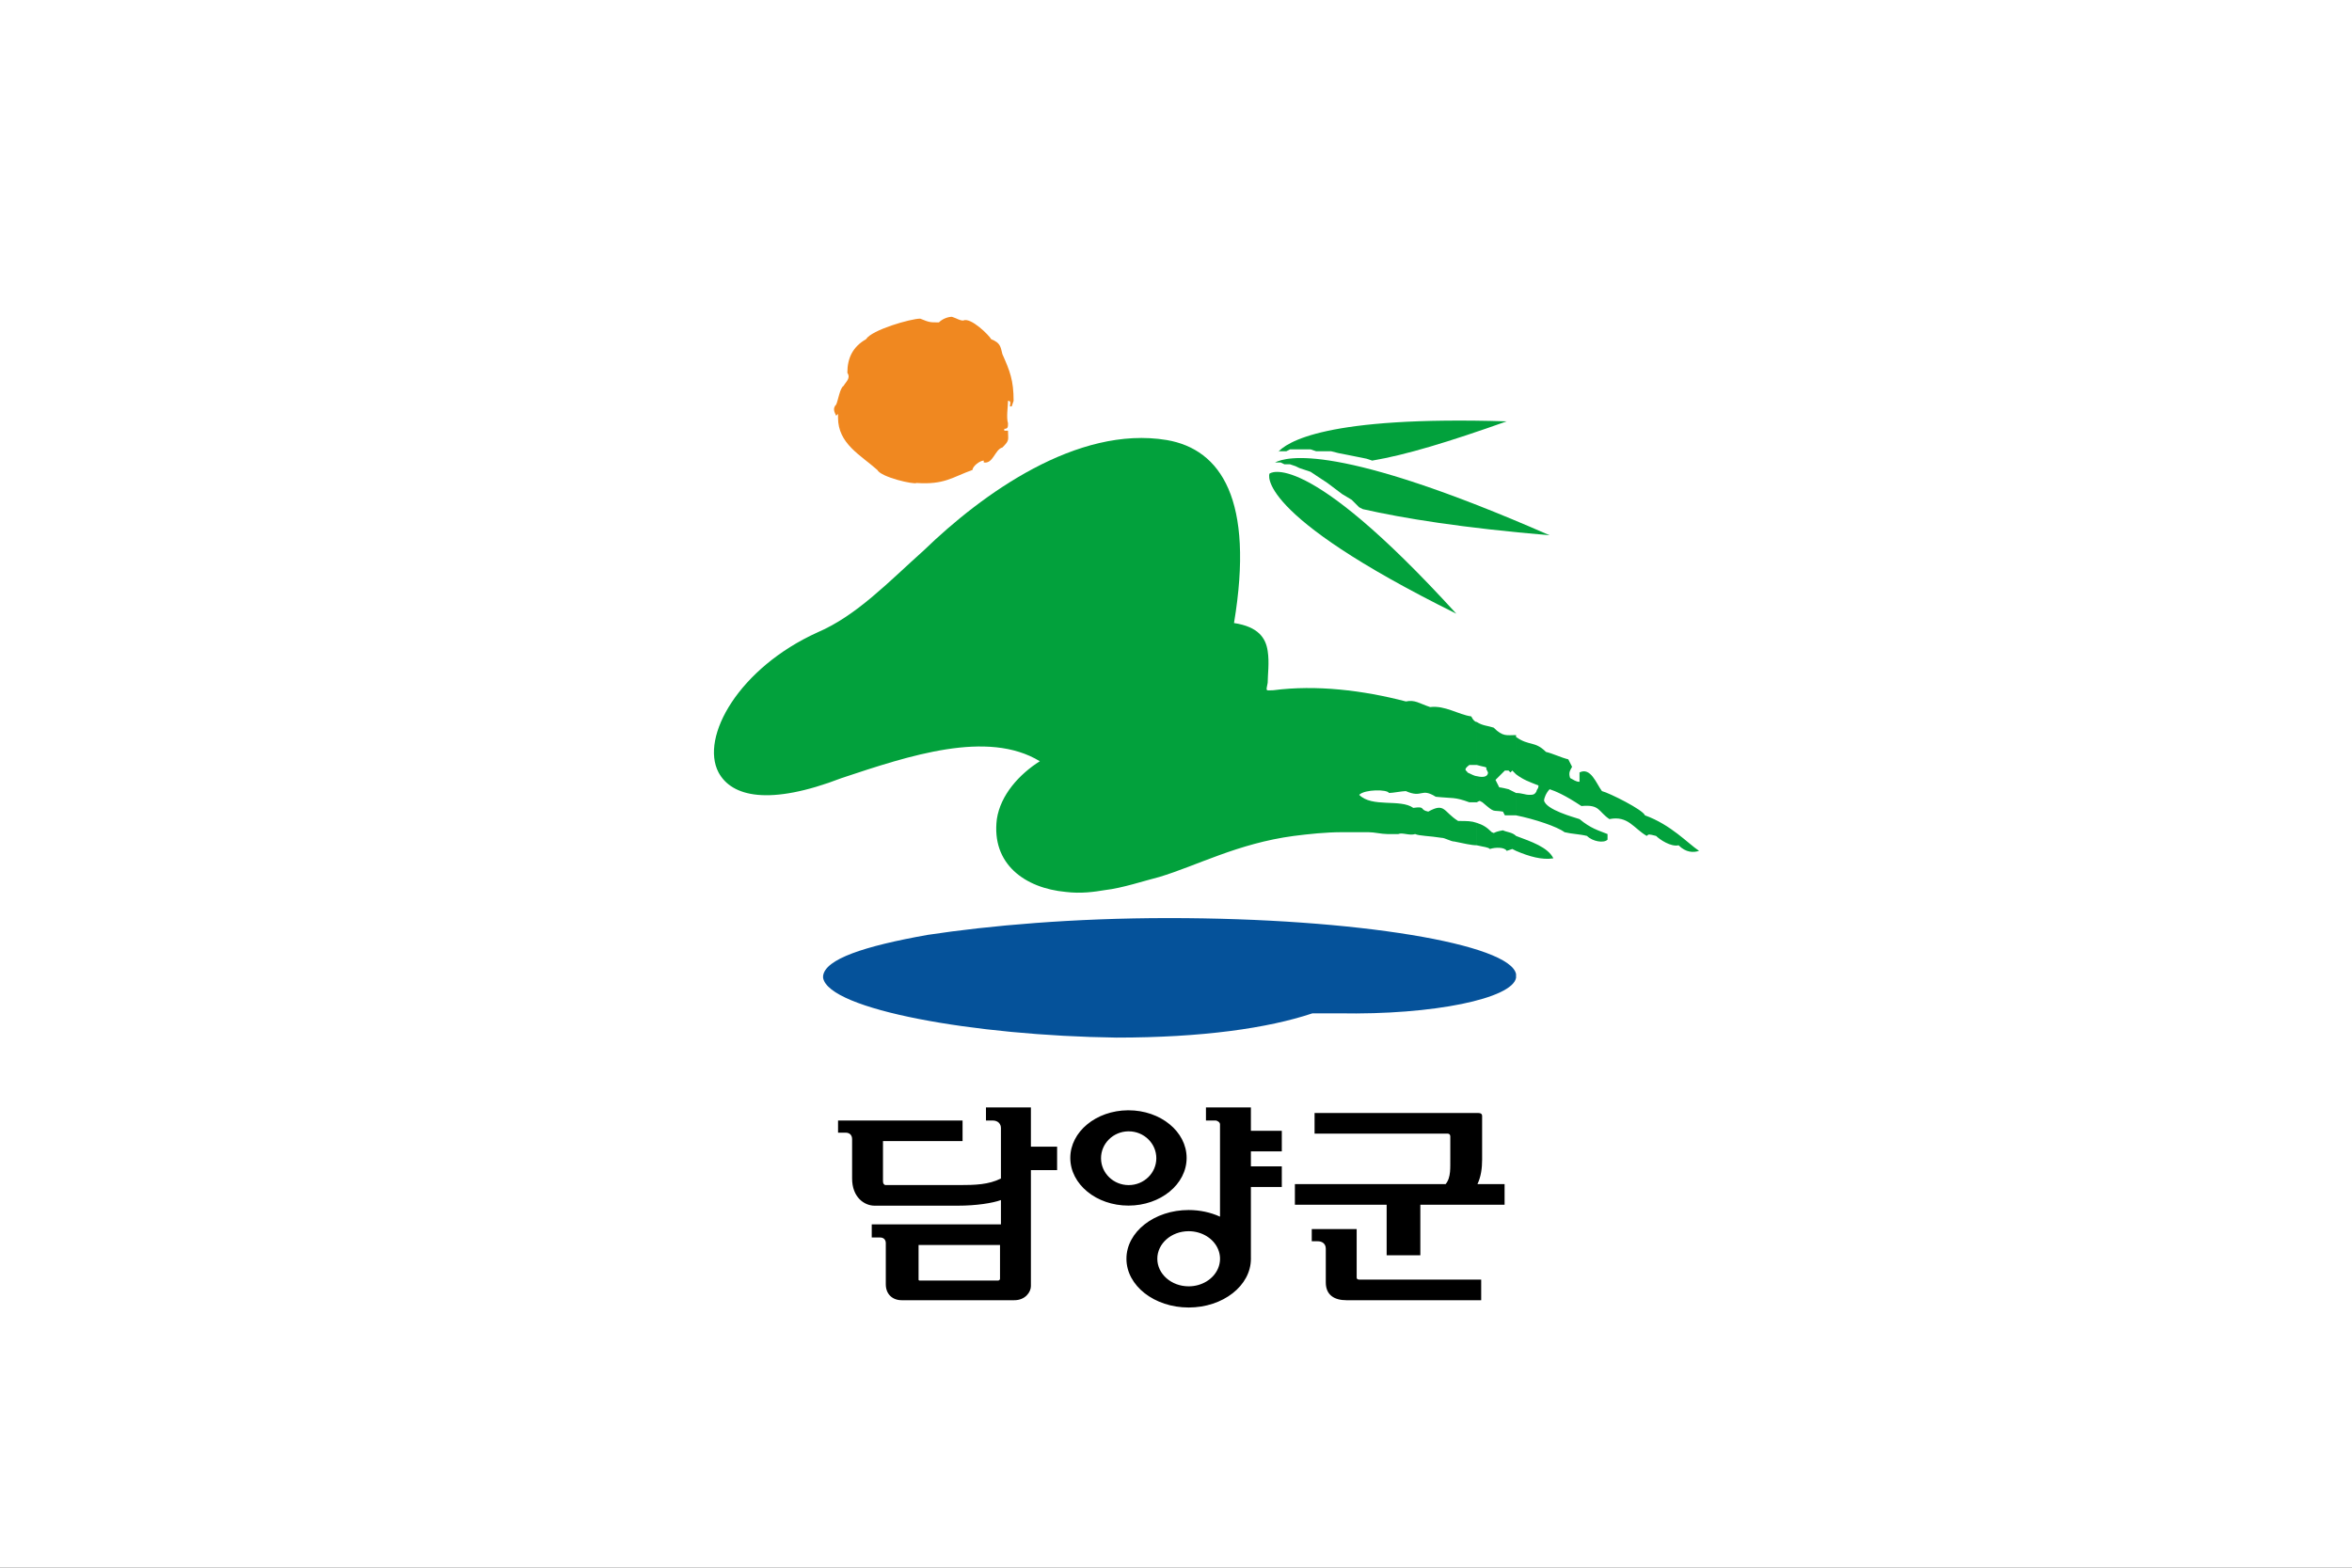 <?xml version="1.0" encoding="UTF-8" standalone="no"?>
<svg
   xmlns:dc="http://purl.org/dc/elements/1.1/"
   xmlns:cc="http://creativecommons.org/ns#"
   xmlns:rdf="http://www.w3.org/1999/02/22-rdf-syntax-ns#"
   xmlns:svg="http://www.w3.org/2000/svg"
   xmlns="http://www.w3.org/2000/svg"
   xmlns:sodipodi="http://sodipodi.sourceforge.net/DTD/sodipodi-0.dtd"
   xmlns:inkscape="http://www.inkscape.org/namespaces/inkscape"
   width="300mm"
   height="200mm"
   viewBox="0 0 300 200"
   version="1.1"
   id="svg8"
   inkscape:version="1.0.1 (3bc2e813f5, 2020-09-07)"
   sodipodi:docname="Flag of Damyang.svg">
  <rect x="0" y="0" width="300" height="200" fill="#333333" stroke="none"/>
  <defs
     id="defs2">
    <clipPath
       clipPathUnits="userSpaceOnUse"
       id="clipPath18">
      <path
         d="M 0,841.89 H 595.28 V 0 H 0 Z"
         id="path16" />
    </clipPath>
    <linearGradient
       x1="0"
       y1="0"
       x2="1"
       y2="0"
       gradientUnits="userSpaceOnUse"
       gradientTransform="matrix(23.954,-0.114,-0.114,-23.954,227.456,332.745)"
       spreadMethod="pad"
       id="linearGradient140">
      <stop
         style="stop-opacity:1;stop-color:#85c13f"
         offset="0"
         id="stop136" />
      <stop
         style="stop-opacity:1;stop-color:#5fb16e"
         offset="1"
         id="stop138" />
    </linearGradient>
    <linearGradient
       x1="0"
       y1="0"
       x2="1"
       y2="0"
       gradientUnits="userSpaceOnUse"
       gradientTransform="matrix(25.512,-0.122,-0.122,-25.512,252.119,330.368)"
       spreadMethod="pad"
       id="linearGradient160">
      <stop
         style="stop-opacity:1;stop-color:#30ab79"
         offset="0"
         id="stop156" />
      <stop
         style="stop-opacity:1;stop-color:#3ea9a4"
         offset="1"
         id="stop158" />
    </linearGradient>
    <linearGradient
       x1="0"
       y1="0"
       x2="1"
       y2="0"
       gradientUnits="userSpaceOnUse"
       gradientTransform="matrix(25.738,-0.123,-0.123,-25.738,278.776,331.196)"
       spreadMethod="pad"
       id="linearGradient180">
      <stop
         style="stop-opacity:1;stop-color:#2da3b2"
         offset="0"
         id="stop176" />
      <stop
         style="stop-opacity:1;stop-color:#2e9ad4"
         offset="1"
         id="stop178" />
    </linearGradient>
    <linearGradient
       x1="0"
       y1="0"
       x2="1"
       y2="0"
       gradientUnits="userSpaceOnUse"
       gradientTransform="matrix(22.246,-0.106,-0.106,-22.246,329.743,293.185)"
       spreadMethod="pad"
       id="linearGradient200">
      <stop
         style="stop-opacity:1;stop-color:#134d95"
         offset="0"
         id="stop196" />
      <stop
         style="stop-opacity:1;stop-color:#2573b6"
         offset="1"
         id="stop198" />
    </linearGradient>
    <linearGradient
       x1="0"
       y1="0"
       x2="1"
       y2="0"
       gradientUnits="userSpaceOnUse"
       gradientTransform="matrix(19.829,-0.095,-0.095,-19.829,355.575,291.733)"
       spreadMethod="pad"
       id="linearGradient220">
      <stop
         style="stop-opacity:1;stop-color:#2573b6"
         offset="0"
         id="stop216" />
      <stop
         style="stop-opacity:1;stop-color:#289ebc"
         offset="1"
         id="stop218" />
    </linearGradient>
    <linearGradient
       x1="0"
       y1="0"
       x2="1"
       y2="0"
       gradientUnits="userSpaceOnUse"
       gradientTransform="matrix(20.803,-0.099,-0.099,-20.802,376.729,290.221)"
       spreadMethod="pad"
       id="linearGradient240">
      <stop
         style="stop-opacity:1;stop-color:#30ab79"
         offset="0"
         id="stop236" />
      <stop
         style="stop-opacity:1;stop-color:#8caabd"
         offset="1"
         id="stop238" />
    </linearGradient>
    <linearGradient
       x1="0"
       y1="0"
       x2="1"
       y2="0"
       gradientUnits="userSpaceOnUse"
       gradientTransform="matrix(29.139,-0.139,-0.139,-29.139,319.768,338.875)"
       spreadMethod="pad"
       id="linearGradient260">
      <stop
         style="stop-opacity:1;stop-color:#2d8bcc"
         offset="0"
         id="stop256" />
      <stop
         style="stop-opacity:1;stop-color:#2573b6"
         offset="1"
         id="stop258" />
    </linearGradient>
    <linearGradient
       x1="0"
       y1="0"
       x2="1"
       y2="0"
       gradientUnits="userSpaceOnUse"
       gradientTransform="matrix(36.28,-0.173,-0.173,-36.28,350.657,337.739)"
       spreadMethod="pad"
       id="linearGradient280">
      <stop
         style="stop-opacity:1;stop-color:#2573b6"
         offset="0"
         id="stop276" />
      <stop
         style="stop-opacity:1;stop-color:#134d95"
         offset="1"
         id="stop278" />
    </linearGradient>
    <linearGradient
       x1="0"
       y1="0"
       x2="1"
       y2="0"
       gradientUnits="userSpaceOnUse"
       gradientTransform="matrix(42.793,-0.204,-0.204,-42.793,405.753,296.179)"
       spreadMethod="pad"
       id="linearGradient300">
      <stop
         style="stop-opacity:1;stop-color:#bfa562"
         offset="0"
         id="stop296" />
      <stop
         style="stop-opacity:1;stop-color:#e0742b"
         offset="1"
         id="stop298" />
    </linearGradient>
    <linearGradient
       x1="0"
       y1="0"
       x2="1"
       y2="0"
       gradientUnits="userSpaceOnUse"
       gradientTransform="matrix(39.535,-0.189,-0.189,-39.535,453.103,297.273)"
       spreadMethod="pad"
       id="linearGradient320">
      <stop
         style="stop-opacity:1;stop-color:#e16b28"
         offset="0"
         id="stop316" />
      <stop
         style="stop-opacity:1;stop-color:#d8312d"
         offset="1"
         id="stop318" />
    </linearGradient>
    <clipPath
       clipPathUnits="userSpaceOnUse"
       id="clipPath18-2">
      <path
         inkscape:connector-curvature="0"
         d="M 0,841.89 H 595.28 V 0 H 0 Z"
         id="path16-2" />
    </clipPath>
    <clipPath
       clipPathUnits="userSpaceOnUse"
       id="clipPath522">
      <path
         d="M 0,841.89 H 595.276 V 0 H 0 Z"
         id="path520"
         inkscape:connector-curvature="0" />
    </clipPath>
    <clipPath
       clipPathUnits="userSpaceOnUse"
       id="clipPath530">
      <path
         d="M 169.7,596.93 H 536.42 V 349.409 H 169.7 Z"
         id="path528"
         inkscape:connector-curvature="0" />
    </clipPath>
    <clipPath
       clipPathUnits="userSpaceOnUse"
       id="clipPath546">
      <path
         d="m 451.13,818.169 h 103.5 V 595.22 h -103.5 z"
         id="path544"
         inkscape:connector-curvature="0" />
    </clipPath>
    <clipPath
       clipPathUnits="userSpaceOnUse"
       id="clipPath118">
      <path
         d="M 0,841.89 H 595.276 V 0 H 0 Z"
         id="path116"
         inkscape:connector-curvature="0" />
    </clipPath>
    <clipPath
       clipPathUnits="userSpaceOnUse"
       id="clipPath126">
      <path
         d="m 169.47,818.6 h 377.9 V 373.859 h -377.9 z"
         id="path124"
         inkscape:connector-curvature="0" />
    </clipPath>
    <clipPath
       clipPathUnits="userSpaceOnUse"
       id="clipPath106">
      <path
         d="M 0,841.89 H 595.276 V 0 H 0 Z"
         id="path104"
         inkscape:connector-curvature="0" />
    </clipPath>
    <clipPath
       clipPathUnits="userSpaceOnUse"
       id="clipPath18-8">
      <path
         d="M 0,841.89 H 595.276 V 0 H 0 Z"
         id="path16-4"
         inkscape:connector-curvature="0" />
    </clipPath>
    <clipPath
       clipPathUnits="userSpaceOnUse"
       id="clipPath18-6">
      <path
         d="M 0,841.89 H 595.28 V 0 H 0 Z"
         id="path16-3" />
    </clipPath>
    <linearGradient
       x1="0"
       y1="0"
       x2="1"
       y2="0"
       gradientUnits="userSpaceOnUse"
       gradientTransform="matrix(-73.382,107.989,107.989,73.382,356.304,314.471)"
       spreadMethod="pad"
       id="linearGradient206">
      <stop
         style="stop-opacity:1;stop-color:#2a3b96"
         offset="0"
         id="stop198-5" />
      <stop
         style="stop-opacity:1;stop-color:#2c3792"
         offset="0.539"
         id="stop200" />
      <stop
         style="stop-opacity:1;stop-color:#00adef"
         offset="0.8"
         id="stop202" />
      <stop
         style="stop-opacity:1;stop-color:#00adef"
         offset="1"
         id="stop204" />
    </linearGradient>
    <linearGradient
       x1="0"
       y1="0"
       x2="1"
       y2="0"
       gradientUnits="userSpaceOnUse"
       gradientTransform="matrix(-64.526,94.956,94.956,64.526,329.172,303.203)"
       spreadMethod="pad"
       id="linearGradient230">
      <stop
         style="stop-opacity:1;stop-color:#2a3b96"
         offset="0"
         id="stop222" />
      <stop
         style="stop-opacity:1;stop-color:#2c3792"
         offset="0.539"
         id="stop224" />
      <stop
         style="stop-opacity:1;stop-color:#00adef"
         offset="0.8"
         id="stop226" />
      <stop
         style="stop-opacity:1;stop-color:#00adef"
         offset="1"
         id="stop228" />
    </linearGradient>
    <linearGradient
       x1="0"
       y1="0"
       x2="1"
       y2="0"
       gradientUnits="userSpaceOnUse"
       gradientTransform="matrix(-73.386,107.994,107.994,73.386,368.143,322.514)"
       spreadMethod="pad"
       id="linearGradient254">
      <stop
         style="stop-opacity:1;stop-color:#2a3b96"
         offset="0"
         id="stop246" />
      <stop
         style="stop-opacity:1;stop-color:#2c3792"
         offset="0.539"
         id="stop248" />
      <stop
         style="stop-opacity:1;stop-color:#00adef"
         offset="0.8"
         id="stop250" />
      <stop
         style="stop-opacity:1;stop-color:#00adef"
         offset="1"
         id="stop252" />
    </linearGradient>
    <linearGradient
       x1="0"
       y1="0"
       x2="1"
       y2="0"
       gradientUnits="userSpaceOnUse"
       gradientTransform="matrix(-73.388,107.997,107.997,73.388,312.87,284.947)"
       spreadMethod="pad"
       id="linearGradient278">
      <stop
         style="stop-opacity:1;stop-color:#2a3b96"
         offset="0"
         id="stop270" />
      <stop
         style="stop-opacity:1;stop-color:#2c3792"
         offset="0.539"
         id="stop272" />
      <stop
         style="stop-opacity:1;stop-color:#00adef"
         offset="0.8"
         id="stop274" />
      <stop
         style="stop-opacity:1;stop-color:#00adef"
         offset="1"
         id="stop276-9" />
    </linearGradient>
    <linearGradient
       x1="0"
       y1="0"
       x2="1"
       y2="0"
       gradientUnits="userSpaceOnUse"
       gradientTransform="matrix(-73.384,107.991,107.991,73.384,327.204,294.694)"
       spreadMethod="pad"
       id="linearGradient302">
      <stop
         style="stop-opacity:1;stop-color:#2a3b96"
         offset="0"
         id="stop294" />
      <stop
         style="stop-opacity:1;stop-color:#2c3792"
         offset="0.539"
         id="stop296-8" />
      <stop
         style="stop-opacity:1;stop-color:#00adef"
         offset="0.8"
         id="stop298-1" />
      <stop
         style="stop-opacity:1;stop-color:#00adef"
         offset="1"
         id="stop300" />
    </linearGradient>
    <linearGradient
       x1="0"
       y1="0"
       x2="1"
       y2="0"
       gradientUnits="userSpaceOnUse"
       gradientTransform="matrix(-73.388,107.997,107.997,73.388,321.461,290.785)"
       spreadMethod="pad"
       id="linearGradient326">
      <stop
         style="stop-opacity:1;stop-color:#2a3b96"
         offset="0"
         id="stop318-6" />
      <stop
         style="stop-opacity:1;stop-color:#2c3792"
         offset="0.539"
         id="stop320" />
      <stop
         style="stop-opacity:1;stop-color:#00adef"
         offset="0.8"
         id="stop322" />
      <stop
         style="stop-opacity:1;stop-color:#00adef"
         offset="1"
         id="stop324" />
    </linearGradient>
    <linearGradient
       x1="0"
       y1="0"
       x2="1"
       y2="0"
       gradientUnits="userSpaceOnUse"
       gradientTransform="matrix(-73.384,107.992,107.992,73.384,302.25,277.738)"
       spreadMethod="pad"
       id="linearGradient350">
      <stop
         style="stop-opacity:1;stop-color:#2a3b96"
         offset="0"
         id="stop342" />
      <stop
         style="stop-opacity:1;stop-color:#2c3792"
         offset="0.539"
         id="stop344" />
      <stop
         style="stop-opacity:1;stop-color:#00adef"
         offset="0.8"
         id="stop346" />
      <stop
         style="stop-opacity:1;stop-color:#00adef"
         offset="1"
         id="stop348" />
    </linearGradient>
    <linearGradient
       x1="0"
       y1="0"
       x2="1"
       y2="0"
       gradientUnits="userSpaceOnUse"
       gradientTransform="matrix(-64.527,94.957,94.957,64.527,328.704,302.885)"
       spreadMethod="pad"
       id="linearGradient374">
      <stop
         style="stop-opacity:1;stop-color:#2a3b96"
         offset="0"
         id="stop366" />
      <stop
         style="stop-opacity:1;stop-color:#2c3792"
         offset="0.539"
         id="stop368" />
      <stop
         style="stop-opacity:1;stop-color:#00adef"
         offset="0.8"
         id="stop370" />
      <stop
         style="stop-opacity:1;stop-color:#00adef"
         offset="1"
         id="stop372" />
    </linearGradient>
    <linearGradient
       x1="0"
       y1="0"
       x2="1"
       y2="0"
       gradientUnits="userSpaceOnUse"
       gradientTransform="matrix(-101.028,107.165,107.165,101.028,377.221,303.216)"
       spreadMethod="pad"
       id="linearGradient398">
      <stop
         style="stop-opacity:1;stop-color:#2a3b96"
         offset="0"
         id="stop390" />
      <stop
         style="stop-opacity:1;stop-color:#2c3792"
         offset="0.539"
         id="stop392" />
      <stop
         style="stop-opacity:1;stop-color:#00adef"
         offset="0.8"
         id="stop394" />
      <stop
         style="stop-opacity:1;stop-color:#00adef"
         offset="1"
         id="stop396" />
    </linearGradient>
    <linearGradient
       x1="0"
       y1="0"
       x2="1"
       y2="0"
       gradientUnits="userSpaceOnUse"
       gradientTransform="matrix(-101.023,107.16,107.16,101.023,393.094,318.186)"
       spreadMethod="pad"
       id="linearGradient422">
      <stop
         style="stop-opacity:1;stop-color:#2a3b96"
         offset="0"
         id="stop414" />
      <stop
         style="stop-opacity:1;stop-color:#2c3792"
         offset="0.539"
         id="stop416" />
      <stop
         style="stop-opacity:1;stop-color:#00adef"
         offset="0.8"
         id="stop418" />
      <stop
         style="stop-opacity:1;stop-color:#00adef"
         offset="1"
         id="stop420" />
    </linearGradient>
    <linearGradient
       x1="0"
       y1="0"
       x2="1"
       y2="0"
       gradientUnits="userSpaceOnUse"
       gradientTransform="matrix(-74.449,78.973,78.973,74.449,387.494,348.702)"
       spreadMethod="pad"
       id="linearGradient446">
      <stop
         style="stop-opacity:1;stop-color:#2a3b96"
         offset="0"
         id="stop438" />
      <stop
         style="stop-opacity:1;stop-color:#2c3792"
         offset="0.539"
         id="stop440" />
      <stop
         style="stop-opacity:1;stop-color:#00adef"
         offset="0.8"
         id="stop442" />
      <stop
         style="stop-opacity:1;stop-color:#00adef"
         offset="1"
         id="stop444" />
    </linearGradient>
    <clipPath
       clipPathUnits="userSpaceOnUse"
       id="clipPath18-68">
      <path
         d="M 0,841.89 H 595.28 V 0 H 0 Z"
         id="path16-1"
         inkscape:connector-curvature="0" />
    </clipPath>
    <linearGradient
       gradientUnits="userSpaceOnUse"
       y2="1004.25"
       x2="148.003"
       y1="959.558"
       x1="148.003"
       id="1">
      <stop
         id="stop2347"
         style="stop-color:#0099da"
         offset="0" />
      <stop
         id="stop2349"
         style="stop-color:#0099da"
         offset="1" />
    </linearGradient>
    <linearGradient
       gradientUnits="userSpaceOnUse"
       y2="1150.79"
       x2="210.429"
       y1="1106.1"
       x1="210.429"
       id="2">
      <stop
         id="stop2360"
         style="stop-color:#0099da"
         offset="0" />
      <stop
         id="stop2362"
         style="stop-color:#0099da"
         offset="1" />
    </linearGradient>
    <linearGradient
       gradientUnits="userSpaceOnUse"
       y2="997.515"
       x2="290.309"
       y1="952.822"
       x1="290.309"
       id="3">
      <stop
         id="stop2373"
         style="stop-color:#0099da"
         offset="0" />
      <stop
         id="stop2375"
         style="stop-color:#0099da"
         offset="1" />
    </linearGradient>
    <linearGradient
       gradientUnits="userSpaceOnUse"
       y2="996.852"
       x2="438.795"
       y1="952.159"
       x1="438.795"
       id="4">
      <stop
         id="stop2386"
         style="stop-color:#0099da"
         offset="0" />
      <stop
         id="stop2388"
         style="stop-color:#0099da"
         offset="1" />
    </linearGradient>
    <linearGradient
       gradientUnits="userSpaceOnUse"
       y2="1156.86"
       x2="370.742"
       y1="1112.17"
       x1="370.742"
       id="5">
      <stop
         id="stop2399"
         style="stop-color:#0099da"
         offset="0" />
      <stop
         id="stop2401"
         style="stop-color:#0099da"
         offset="1" />
    </linearGradient>
    <linearGradient
       gradientUnits="userSpaceOnUse"
       y2="1283.44"
       x2="102.794"
       y1="1249.77"
       x1="102.794"
       id="6">
      <stop
         id="stop2470"
         style="stop-color:#0099da"
         offset="0" />
      <stop
         id="stop2472"
         style="stop-color:#0099da"
         offset="1" />
    </linearGradient>
    <linearGradient
       gradientUnits="userSpaceOnUse"
       y2="1283.44"
       x2="207.557"
       y1="1249.77"
       x1="207.557"
       id="7">
      <stop
         id="stop2573"
         style="stop-color:#0099da"
         offset="0" />
      <stop
         id="stop2575"
         style="stop-color:#0099da"
         offset="1" />
    </linearGradient>
    <linearGradient
       gradientUnits="userSpaceOnUse"
       y2="1472.25"
       x2="102.794"
       y1="1438.58"
       x1="102.794"
       id="8">
      <stop
         id="stop2586"
         style="stop-color:#0099da"
         offset="0" />
      <stop
         id="stop2588"
         style="stop-color:#0099da"
         offset="1" />
    </linearGradient>
    <linearGradient
       gradientUnits="userSpaceOnUse"
       y2="1286.27"
       x2="347.78"
       y1="1250.63"
       x1="347.78"
       id="9">
      <stop
         id="stop2785"
         style="stop-color:#0099da"
         offset="0" />
      <stop
         id="stop2787"
         style="stop-color:#0099da"
         offset="1" />
    </linearGradient>
    <linearGradient
       gradientUnits="userSpaceOnUse"
       y2="1363.27"
       x2="347.78"
       y1="1327.62"
       x1="347.78"
       id="10">
      <stop
         id="stop2798"
         style="stop-color:#0099da"
         offset="0" />
      <stop
         id="stop2800"
         style="stop-color:#0099da"
         offset="1" />
    </linearGradient>
    <linearGradient
       gradientUnits="userSpaceOnUse"
       y2="1439.64"
       x2="347.78"
       y1="1404"
       x1="347.78"
       id="11">
      <stop
         id="stop2811"
         style="stop-color:#0099da"
         offset="0" />
      <stop
         id="stop2813"
         style="stop-color:#0099da"
         offset="1" />
    </linearGradient>
    <linearGradient
       gradientUnits="userSpaceOnUse"
       y2="1515.8"
       x2="347.78"
       y1="1480.16"
       x1="347.78"
       id="12">
      <stop
         id="stop2824"
         style="stop-color:#0099da"
         offset="0" />
      <stop
         id="stop2826"
         style="stop-color:#0099da"
         offset="1" />
    </linearGradient>
    <linearGradient
       gradientUnits="userSpaceOnUse"
       y2="1592.38"
       x2="347.78"
       y1="1556.74"
       x1="347.78"
       id="13">
      <stop
         id="stop2837"
         style="stop-color:#0099da"
         offset="0" />
      <stop
         id="stop2839"
         style="stop-color:#0099da"
         offset="1" />
    </linearGradient>
    <pattern
       id="EMFhbasepattern"
       patternUnits="userSpaceOnUse"
       width="6"
       height="6"
       x="0"
       y="0" />
  </defs>
  <sodipodi:namedview
     id="base"
     pagecolor="#ffffff"
     bordercolor="#666666"
     borderopacity="1.0"
     inkscape:pageopacity="0.0"
     inkscape:pageshadow="2"
     inkscape:zoom="0.5"
     inkscape:cx="358.48287"
     inkscape:cy="557.44902"
     inkscape:document-units="mm"
     inkscape:current-layer="layer1"
     showgrid="false"
     fit-margin-top="0"
     fit-margin-left="0"
     fit-margin-right="0"
     fit-margin-bottom="0"
     inkscape:window-width="1920"
     inkscape:window-height="1018"
     inkscape:window-x="-8"
     inkscape:window-y="-8"
     inkscape:window-maximized="1"
     showguides="true"
     inkscape:document-rotation="0" />
  <g
     inkscape:label="Layer 1"
     inkscape:groupmode="layer"
     id="layer1"
     transform="translate(-188.321,-26.637)">
    <path
       id="rect826"
       style="opacity:1;fill:#ffffff;fill-opacity:1;fill-rule:nonzero;stroke:none;stroke-width:4.318;stroke-linecap:square;stroke-linejoin:bevel;stroke-miterlimit:4;stroke-dasharray:none;stroke-dashoffset:0;stroke-opacity:1;paint-order:fill markers stroke"
       d="m 188.321,26.637 h 300 V 226.637 h -300 z" />
    <g
       transform="matrix(0.353,0,0,-0.353,257.137,344.18)"
       id="g158" />
    <path
       id="path1075"
       style="opacity:1;fill:#000000;fill-opacity:1;stroke:none;stroke-width:0.378;stroke-linecap:round;stroke-linejoin:bevel;stroke-miterlimit:4;stroke-dasharray:none;stroke-opacity:1;paint-order:fill markers stroke"
       d="M 474.57 533.125 L 474.57 539.43 L 477.723 539.43 C 480.495 539.43 481.775 541.182 481.775 543.035 L 481.775 567.367 C 475.797 570.311 469.547 570.52 461.5 570.52 L 426.812 570.52 L 426.355 570.52 C 425.489 570.52 425.004 569.764 425.004 568.719 L 425.004 549.346 L 461.5 549.346 L 463.303 549.346 L 463.303 539.43 L 461.5 539.43 L 403.375 539.43 L 403.375 545.285 L 406.076 545.285 L 406.525 545.285 L 406.98 545.285 C 408.857 545.285 410.141 546.356 410.141 548.439 L 410.141 548.893 L 410.141 567.367 C 410.141 576.376 416.006 580.438 420.945 580.438 L 421.854 580.438 L 422.742 580.438 L 423.656 580.438 L 424.555 580.438 L 461.051 580.438 C 469.957 580.438 477.775 579.195 481.775 577.732 L 481.775 589.447 L 461.5 589.447 L 419.592 589.447 L 419.592 595.754 L 422.307 595.754 L 422.742 595.754 L 423.656 595.754 C 425.384 595.754 426.355 596.903 426.355 598.459 L 426.355 598.91 L 426.355 599.357 L 426.355 616.934 L 426.355 617.387 L 426.355 617.836 L 426.355 618.279 C 426.355 623.028 429.548 625.949 434.016 625.949 L 434.465 625.949 L 434.914 625.949 L 435.373 625.949 L 435.812 625.949 L 436.727 625.949 L 461.5 625.949 L 486.283 625.949 L 486.738 625.949 L 487.182 625.949 L 487.637 625.949 L 488.096 625.949 C 493.48 626.015 496.199 621.993 496.199 619.188 L 496.199 618.734 L 496.199 618.279 L 496.199 617.836 L 496.199 617.387 L 496.199 616.934 L 496.199 596.656 L 496.199 592.15 L 496.199 563.311 L 508.811 563.311 L 508.811 552.045 L 496.199 552.045 L 496.199 533.125 L 474.57 533.125 z M 580.457 533.125 L 580.457 539.43 L 583.156 539.43 L 584.064 539.43 L 584.518 539.43 L 584.963 539.43 C 585.944 539.43 587.221 540.304 587.221 541.232 L 587.221 541.686 L 587.221 542.135 L 587.221 542.586 L 587.221 543.035 L 587.221 585.723 C 582.642 583.632 577.437 582.53 572.137 582.529 C 555.592 582.53 542.181 593.036 542.182 605.996 C 542.182 618.955 555.593 629.461 572.137 629.461 C 588.681 629.462 602.093 618.956 602.094 605.996 C 602.094 605.737 602.088 605.477 602.088 605.346 L 602.088 571.428 L 616.963 571.428 L 616.963 561.514 L 602.088 561.514 L 602.088 554.305 L 616.963 554.305 L 616.963 544.391 L 602.088 544.391 L 602.088 533.125 L 580.457 533.125 z M 542.92 534.514 C 527.551 534.62 515.16 544.861 515.16 557.457 C 515.16 570.128 527.694 580.4 543.156 580.4 C 558.618 580.4 571.152 570.128 571.152 557.457 C 571.152 544.786 558.618 534.514 543.156 534.514 C 543.077 534.513 542.999 534.513 542.92 534.514 z M 632.734 535.826 L 632.734 545.738 L 672.387 545.738 L 696.717 545.738 C 697.7 545.738 698.064 546.384 698.064 547.09 L 698.064 555.199 L 698.064 556.105 L 698.064 556.557 L 698.064 557.457 C 697.989 561.821 698.53 566.834 695.807 570.068 L 672.387 570.068 L 623.264 570.068 L 623.264 579.982 L 667.428 579.982 L 667.428 604.316 L 672.387 604.316 L 683.645 604.316 L 683.645 579.982 L 724.195 579.982 L 724.195 570.068 L 711.129 570.068 C 712.822 566.514 713.381 562.413 713.381 558.354 L 713.381 557.906 L 713.381 557 L 713.381 556.557 L 713.381 537.18 C 713.381 536.36 712.84 535.826 711.584 535.826 L 672.387 535.826 L 632.734 535.826 z M 543.049 544.646 C 543.119 544.646 543.189 544.646 543.26 544.646 C 550.61 544.646 556.568 550.441 556.568 557.59 C 556.568 564.738 550.61 570.533 543.26 570.533 C 535.91 570.533 529.951 564.738 529.951 557.59 C 529.95 550.521 535.781 544.759 543.049 544.646 z M 631.381 591.699 L 631.381 597.561 L 634.078 597.561 C 636.383 597.512 638.137 598.713 638.137 601.164 L 638.137 617.387 C 638.137 623.652 642.503 625.949 648.047 625.949 L 672.387 625.949 L 712.932 625.949 L 712.932 616.039 L 672.387 616.039 L 654.355 616.039 C 653.635 616.039 653 615.767 653 615.129 L 653 591.699 L 631.381 591.699 z M 571.998 592.727 L 572.012 592.727 C 572.053 592.726 572.095 592.726 572.137 592.727 C 578.478 592.726 584.143 596.21 586.316 601.447 C 586.857 602.749 587.162 604.117 587.221 605.502 L 587.221 605.668 L 587.221 606.49 C 587.162 607.874 586.859 609.239 586.318 610.543 C 584.143 615.782 578.477 619.266 572.137 619.266 C 563.802 619.265 557.045 613.324 557.045 605.996 C 557.045 598.715 563.717 592.794 571.998 592.727 z M 442.129 599.357 L 461.5 599.357 L 481.332 599.357 L 481.332 615.129 L 481.332 615.586 C 481.332 616.054 480.944 616.477 480.416 616.477 L 479.982 616.477 L 461.5 616.477 L 443.482 616.477 L 443.031 616.477 L 442.572 616.477 C 442.322 616.477 442.129 616.328 442.129 616.039 L 442.129 615.586 L 442.129 599.357 z "
       transform="matrix(0.265,0,0,0.265,188.321,26.637)" />
    <g
       id="g1073">
      <g
         id="g1051"
         transform="matrix(0.799,0,0,0.799,37.892,16.871)">
        <path
           inkscape:connector-curvature="0"
           style="fill:#f08820;fill-rule:evenodd;stroke:none;stroke-width:1.264"
           d="m 340.24,62.807 c 0.902,0.294 1.202,0.595 1.797,0.595 1.184,-0.595 4.17,2.388 4.465,2.981 1.49,0.596 1.49,1.192 1.79,2.384 1.194,2.683 1.79,4.174 1.79,7.451 l -0.301,0.897 H 349.487 c 0,-0.297 0.296,-0.897 -0.299,-0.897 0,0.897 -0.294,2.688 0,3.583 0,0.589 0,0.892 -0.595,0.892 v 0.298 h 0.595 c 0,1.494 0.299,1.494 -0.895,2.683 -1.19,0.298 -1.491,2.683 -2.976,2.386 v -0.296 c -0.607,0 -1.79,0.895 -1.79,1.488 -3.287,1.19 -4.476,2.386 -8.946,2.087 -0.301,0.298 -5.661,-0.897 -6.261,-2.087 -2.68,-2.388 -6.267,-4.174 -6.267,-8.347 v -0.603 l -0.294,0.306 c -0.3,-0.594 -0.595,-1.195 0,-1.79 0.294,-0.6 0.6,-2.686 1.19,-2.983 0.3,-0.598 1.19,-1.193 0.594,-2.087 0,-2.383 0.896,-4.174 2.986,-5.365 0.896,-1.488 7.151,-3.282 8.647,-3.282 1.49,0.598 1.49,0.598 2.981,0.598 0.6,-0.598 1.49,-0.892 2.084,-0.892 z"
           id="path3514" />
        <path
           inkscape:connector-curvature="0"
           style="fill:#02a13c;fill-rule:evenodd;stroke:none;stroke-width:1.264"
           d="m 420.754,110.209 c -32.505,-16.095 -29.825,-22.359 -29.825,-22.359 0,0 5.371,-4.469 29.825,22.359 z"
           id="path3516" />
        <path
           inkscape:connector-curvature="0"
           style="fill:#02a13c;fill-rule:evenodd;stroke:none;stroke-width:1.264"
           d="m 428.8,79.499 c -28.925,-0.89 -35.181,3.282 -36.672,5.075 l 0.291,-0.301 h 0.6 0.6 l 0.589,-0.299 h 0.601 0.89 0.895 0.896 l 0.89,0.299 h 1.2 1.19 l 1.19,0.301 1.495,0.292 1.491,0.299 1.49,0.301 0.89,0.299 c 5.371,-0.9 12.228,-2.985 21.474,-6.266 z"
           id="path3518" />
        <path
           inkscape:connector-curvature="0"
           style="fill:#02a13c;fill-rule:evenodd;stroke:none;stroke-width:1.264"
           d="m 435.655,97.69 c -14.012,-1.192 -23.252,-2.688 -29.813,-4.17 l -0.596,-0.301 -1.195,-1.195 -1.49,-0.892 -1.189,-0.895 -1.19,-0.896 -0.901,-0.595 -0.901,-0.596 -0.89,-0.596 -0.896,-0.299 -0.895,-0.303 -0.6,-0.291 -0.891,-0.302 h -0.589 -0.301 l -0.6,-0.297 h -0.59 -0.306 c 1.797,-0.896 9.837,-3.28 43.832,11.629 z"
           id="path3520" />
        <path
           inkscape:connector-curvature="0"
           style="fill:#02a13c;fill-rule:evenodd;stroke:none;stroke-width:1.264"
           d="m 430.291,135.854 c 1.189,0.896 2.084,1.195 3.58,1.785 0,0.6 -0.301,0.6 -0.301,0.9 -0.294,0.595 -0.605,0.595 -1.195,0.595 -0.594,0 -1.189,-0.294 -2.084,-0.294 v 3.57 c 2.985,0.6 6.554,1.796 7.744,2.69 1.202,0.296 2.391,0.296 3.581,0.596 0.896,0.895 2.691,1.194 3.28,0.595 v -0.896 c -1.491,-0.595 -2.679,-0.895 -4.471,-2.386 -0.89,-0.299 -5.36,-1.49 -5.666,-2.98 0,-0.301 0.306,-1.19 0.895,-1.79 0.896,0.299 2.381,0.895 5.072,2.685 2.981,-0.294 2.679,0.89 4.471,2.085 2.986,-0.6 3.88,1.491 5.96,2.686 0.301,-0.301 0.301,-0.301 1.491,0 0.594,0.595 2.384,1.784 3.586,1.495 1.19,1.184 2.381,1.184 3.275,0.891 -1.79,-1.192 -4.477,-4.171 -8.642,-5.672 -0.299,-0.89 -5.671,-3.57 -6.861,-3.87 -0.901,-1.189 -1.789,-3.88 -3.581,-2.98 0,0.594 0,1.19 0,1.49 -0.601,0 -0.89,-0.299 -1.501,-0.6 -0.289,-0.89 0,-1.19 0.312,-1.79 l -0.601,-1.192 c -1.19,-0.293 -2.386,-0.895 -3.57,-1.188 -1.79,-1.792 -2.691,-0.896 -4.775,-2.387 z m 0,12.228 v -2.386 c 2.384,0.895 5.076,1.784 5.959,3.575 -1.784,0.301 -3.875,-0.294 -5.959,-1.189 z m -1.787,-12.823 h 0.59 l 0.301,0.301 0.299,-0.301 0.596,0.595 v -5.962 -0.299 c -1.491,0 -2.091,0.299 -3.576,-1.189 -0.901,-0.302 -1.797,-0.302 -2.691,-0.901 v 6.86 c 0.895,0.296 1.79,0.296 1.496,0.595 l 0.294,0.601 c 0,0.594 -0.595,0.89 -1.79,0.594 v 4.171 c 0.607,-0.294 0.301,-0.294 0.895,0 2.091,1.796 1.496,1.195 3.282,1.49 l 0.305,0.595 c 0.59,0 1.19,0 1.787,0 v -3.57 l -1.197,-0.6 c -1.19,-0.301 -1.49,-0.301 -1.49,-0.301 l -0.595,-1.189 c 0.595,-0.596 1.19,-1.19 1.495,-1.491 z m 1.787,10.437 v 2.386 l -0.596,-0.301 -0.895,0.301 c -0.296,-0.601 -1.79,-0.601 -2.686,-0.301 -0.299,-0.301 -0.895,-0.301 -2.09,-0.59 v -3.58 c 0.895,0.299 1.496,0.594 2.391,1.488 0.595,0.296 0,0 1.785,-0.299 0.6,0.299 1.495,0.299 2.091,0.896 z M 424.024,127.503 v 6.86 h -1.19 c -1.19,0.896 -0.301,0.896 -0.301,1.197 0.601,0.294 1.197,0.594 1.491,0.594 v 4.171 c -0.294,0 -0.59,0 -1.19,0 -2.381,-0.885 -2.68,-0.595 -5.365,-0.885 -2.386,-1.501 -2.091,0.289 -4.771,-0.901 -0.594,0 -2.096,0.301 -2.686,0.301 -0.299,-0.6 -3.869,-0.6 -4.765,0.294 2.08,2.085 6.557,0.595 8.642,2.085 2.085,-0.294 0.896,0.301 2.386,0.595 2.69,-1.49 2.384,0 4.77,1.496 1.49,0 2.091,0 2.981,0.301 v 3.58 c -0.89,0 -2.08,-0.301 -3.571,-0.6 -0.594,0 -1.49,-0.596 -2.09,-0.596 -1.79,-0.298 -3.58,-0.298 -4.176,-0.599 -0.893,0.301 -2.084,-0.296 -2.686,0 -0.594,0 -0.9,0 -1.789,0 -0.89,0 -2.08,-0.296 -2.976,-0.296 -1.49,0 -3.28,0 -4.175,0 -2.685,0 -5.371,0.296 -7.751,0.596 -8.947,1.194 -15.503,4.765 -21.474,6.555 -2.379,0.6 -5.96,1.79 -8.642,2.09 -1.784,0.301 -3.88,0.59 -6.26,0.301 -6.56,-0.6 -11.932,-4.471 -11.031,-11.632 0.589,-3.875 3.581,-7.156 6.86,-9.241 -8.351,-5.072 -20.873,-0.89 -31.615,2.68 -11.621,4.476 -17.582,2.991 -19.673,-0.89 -2.981,-5.667 3.281,-16.698 15.803,-22.364 6.261,-2.686 11.331,-8.052 16.992,-13.117 9.242,-8.946 24.449,-19.977 38.761,-17.592 8.647,1.487 14.012,9.537 10.732,29.219 3.88,0.591 5.071,2.383 5.377,4.473 0.289,1.787 0,3.87 0,5.066 -0.306,1.495 -0.306,1.192 0.89,1.192 6.851,-0.896 14.314,0 21.169,1.788 1.49,-0.294 2.086,0.301 3.875,0.898 2.391,-0.297 4.471,1.195 6.562,1.491 0.299,0.594 0.595,0.89 0.89,0.89 z"
           id="path3522" />
        <path
           inkscape:connector-curvature="0"
           style="fill:#05529a;fill-rule:evenodd;stroke:none;stroke-width:1.264"
           d="m 319.668,168.353 c 0.895,5.072 24.153,9.242 46.818,9.543 13.712,0 24.153,-1.491 31.304,-3.875 1.19,0 2.68,0 4.171,0 15.213,0.294 27.734,-2.386 28.331,-5.667 v -0.594 c -0.896,-4.775 -25.345,-8.947 -55.466,-8.947 -15.202,0 -28.619,1.19 -38.454,2.68 -10.143,1.797 -16.397,3.88 -16.703,6.563 z"
           id="path3524" />
      </g>
      <g
         id="g1058"
         transform="matrix(0.86,0,0,0.86,-173.36,-48.404)"
         style="fill:#000000;fill-opacity:1" />
    </g>
  </g>
</svg>
